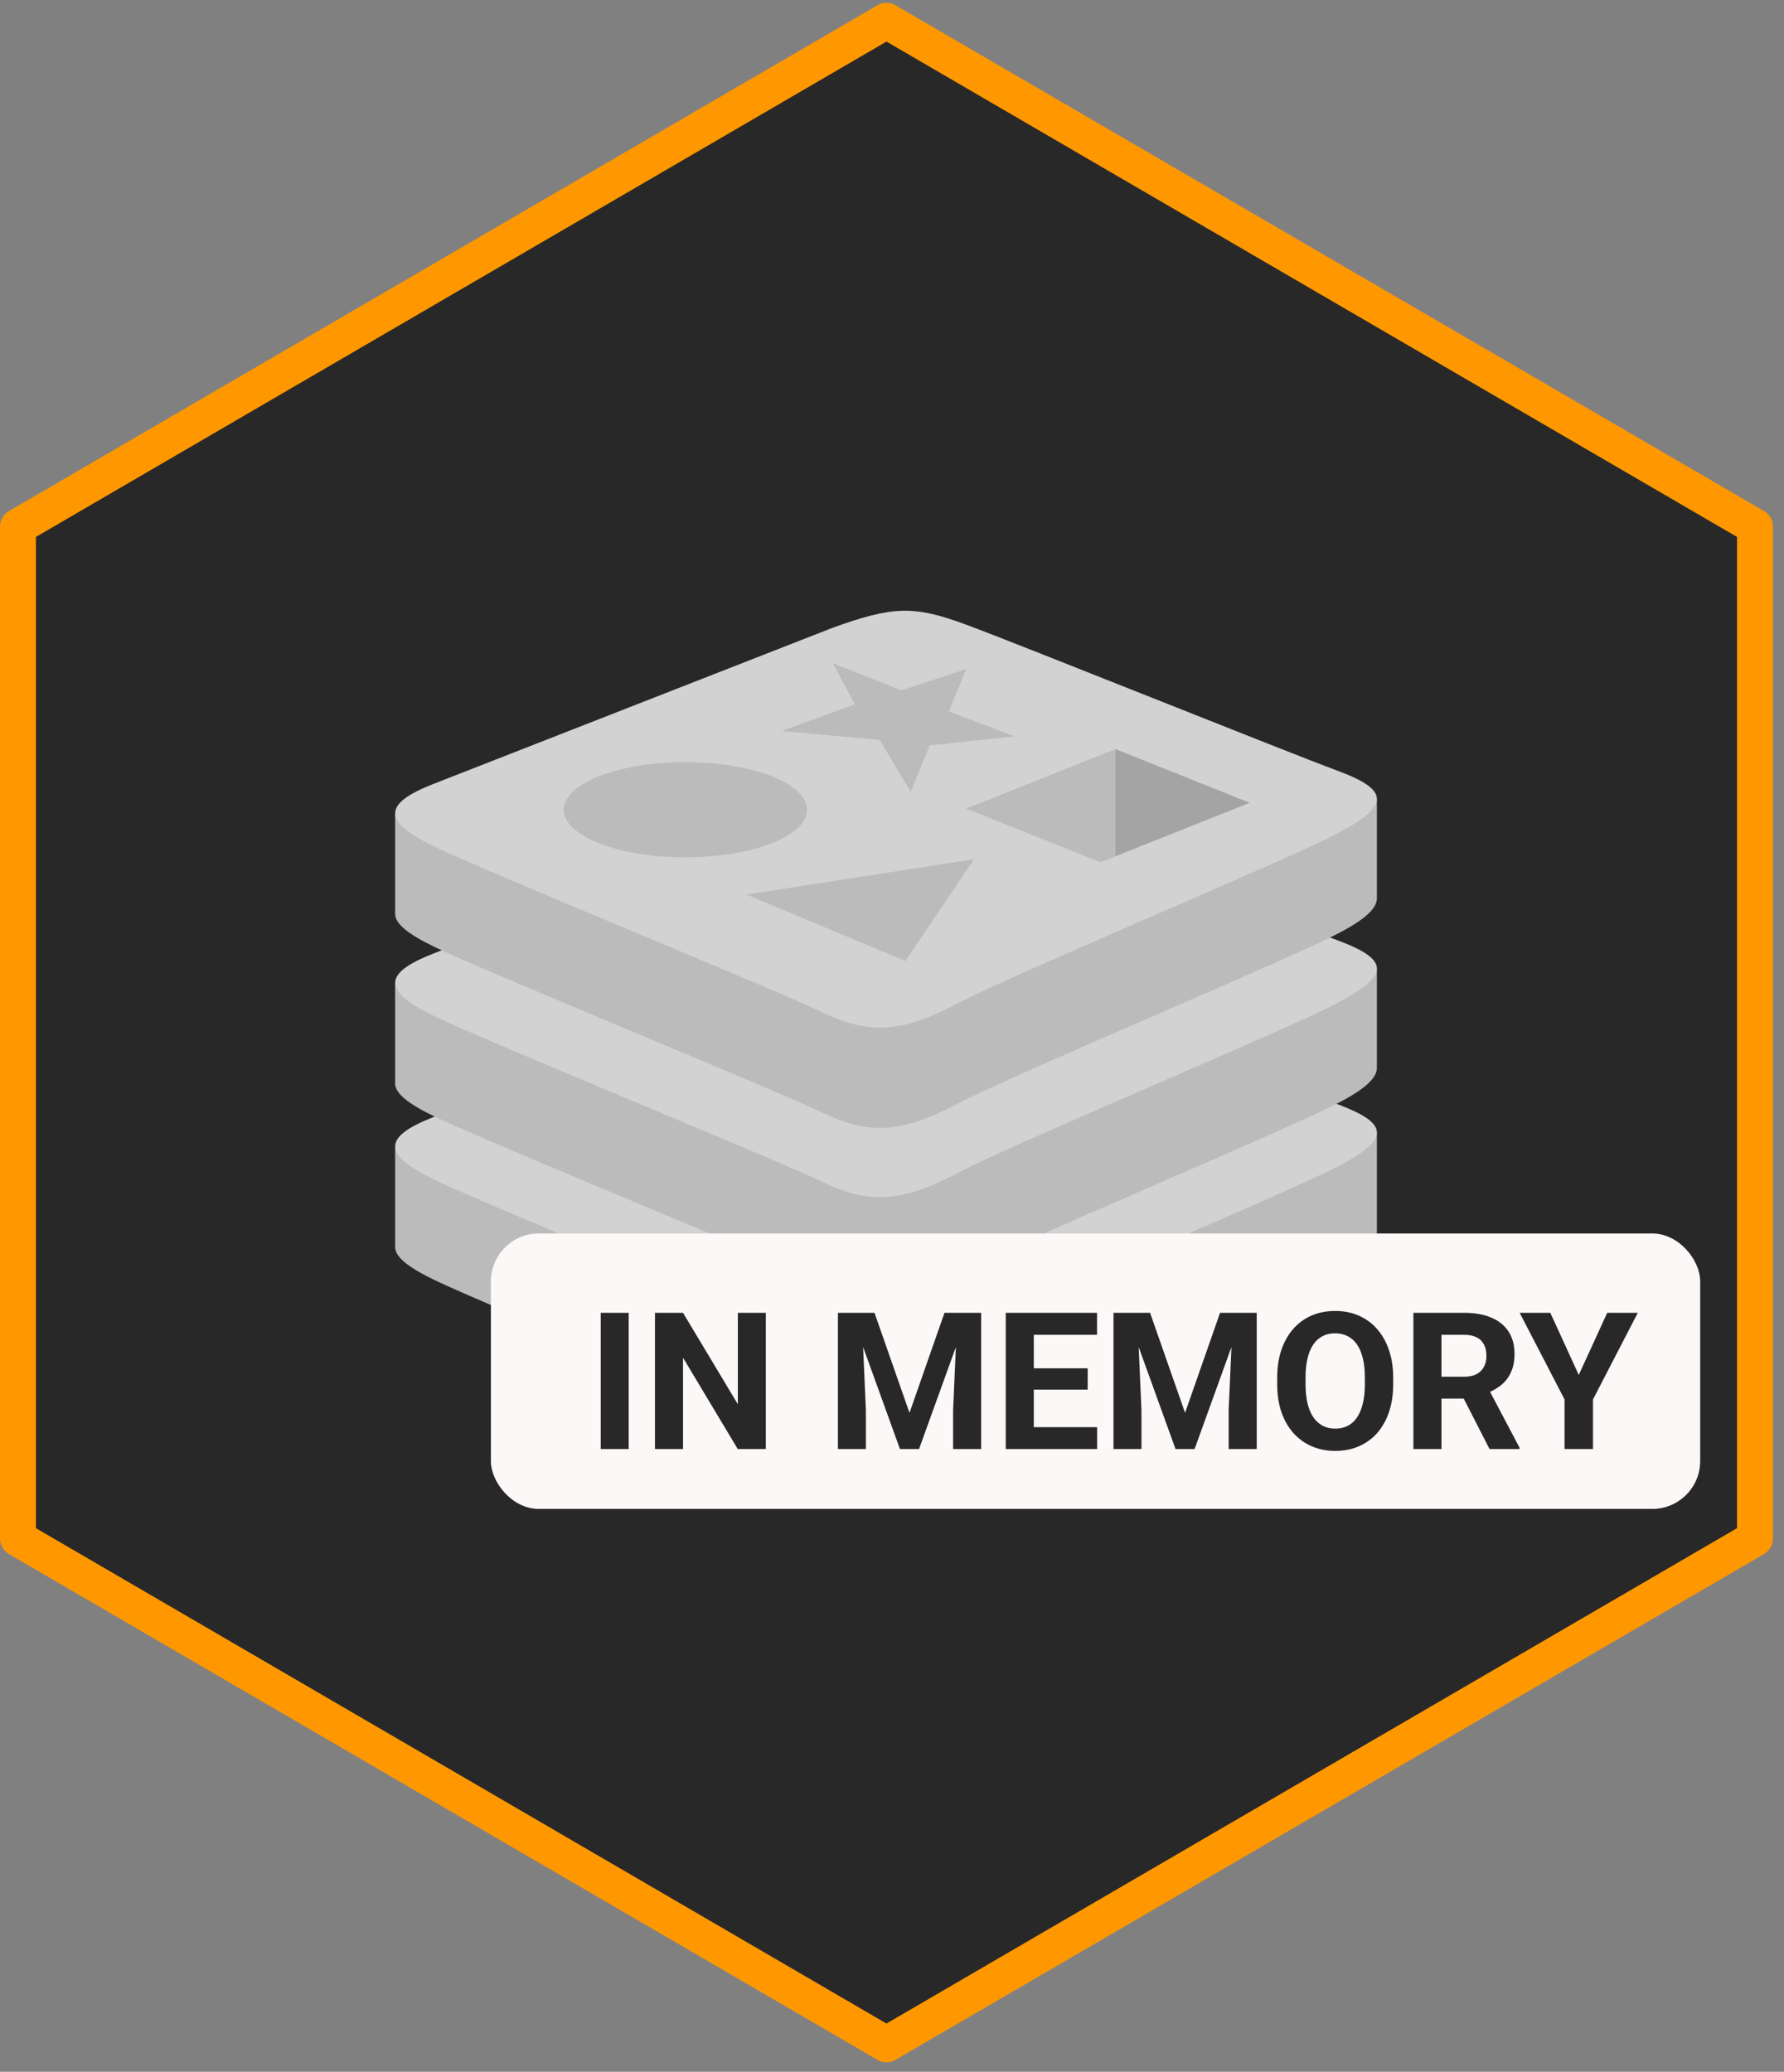 <svg width="149" height="173" viewBox="0 0 149 173" fill="none" xmlns="http://www.w3.org/2000/svg">
<rect x="0" y="0" width="149" height="173" fill="#808080" stroke="none"/>
<path d="M74.038 1.736L146.577 43.973V128.47L74.038 170.708L1.5 128.47V43.973L74.038 1.736Z" fill="#282828" stroke="#FF9800" stroke-width="3" stroke-linejoin="round"/>
<path d="M111.782 105.749C107.4 108.053 84.736 117.477 79.918 120.014C75.101 122.551 72.41 122.525 68.605 120.687C64.8 118.849 40.662 108.998 36.318 106.901C34.14 105.853 33 104.973 33 104.131V95.757C33 95.757 64.403 88.844 69.476 87.006C74.55 85.168 76.305 85.104 80.623 86.696C84.941 88.288 110.731 92.999 114.998 94.579V102.837C114.998 103.665 114.011 104.597 111.782 105.749Z" fill="#BCBBBB"/>
<path d="M111.782 97.374C107.4 99.678 84.736 109.102 79.918 111.639C75.101 114.176 72.41 114.15 68.605 112.312C64.8 110.474 40.662 100.623 36.318 98.526C31.975 96.429 31.885 94.98 36.152 93.297L69.476 80.262C74.55 78.424 76.305 78.359 80.623 79.952C84.941 81.544 107.464 90.605 111.731 92.21C115.997 93.815 116.164 95.083 111.782 97.387V97.361V97.374Z" fill="#D2D2D2"/>
<path d="M111.782 92.093C107.4 94.397 84.736 103.821 79.918 106.358C75.101 108.895 72.41 108.869 68.605 107.031C64.8 105.193 40.662 95.342 36.318 93.245C34.14 92.197 33 91.317 33 90.475V82.1C33 82.1 64.403 75.188 69.476 73.35C74.55 71.512 76.305 71.448 80.623 73.04C84.941 74.632 110.731 79.344 114.998 80.923V89.181C114.998 90.009 114.011 90.941 111.782 92.093Z" fill="#BCBBBB"/>
<path d="M111.782 83.719C107.4 86.023 84.736 95.446 79.918 97.983C75.101 100.52 72.41 100.494 68.605 98.656C64.8 96.818 40.662 86.968 36.318 84.871C31.975 82.774 31.885 81.324 36.152 79.641L69.476 66.606C74.55 64.769 76.305 64.704 80.623 66.296C84.941 67.888 107.464 76.949 111.731 78.528C115.997 80.107 116.164 81.402 111.782 83.706V83.719Z" fill="#D2D2D2"/>
<path d="M111.782 77.933C107.4 80.237 84.736 89.66 79.918 92.197C75.088 94.734 72.41 94.708 68.605 92.87C64.8 91.032 40.662 81.182 36.318 79.085C34.14 78.036 33 77.156 33 76.315V67.94C33 67.94 64.403 61.028 69.476 59.19C74.55 57.352 76.305 57.287 80.623 58.879C84.941 60.471 110.731 65.183 114.998 66.762V75.02C114.998 75.849 114.011 76.781 111.782 77.933Z" fill="#BCBBBB"/>
<path d="M111.782 69.558C107.4 71.862 84.736 81.285 79.918 83.822C75.101 86.359 72.41 86.333 68.605 84.495C64.8 82.657 40.662 72.806 36.318 70.71C31.975 68.613 31.885 67.163 36.152 65.48L69.476 52.446C74.55 50.607 76.305 50.543 80.623 52.135C84.941 53.727 107.464 62.788 111.731 64.367C115.997 65.946 116.164 67.241 111.782 69.545V69.558Z" fill="#D2D2D2"/>
<path d="M76.049 66.102L73.474 61.791L65.274 61.04L71.398 58.814L69.566 55.384L75.293 57.649L80.7 55.863L79.239 59.409L84.748 61.493L77.65 62.244L76.062 66.114L76.049 66.102ZM62.353 74.696L81.353 71.745L75.613 80.249L62.353 74.696Z" fill="#BCBBBB"/>
<path d="M57.241 71.59C62.852 71.59 67.401 69.811 67.401 67.616C67.401 65.421 62.852 63.642 57.241 63.642C51.629 63.642 47.081 65.421 47.081 67.616C47.081 69.811 51.629 71.59 57.241 71.59Z" fill="#BCBBBB"/>
<path d="M104.377 67.034L93.14 71.512V62.542L104.377 67.034Z" fill="#A5A4A4"/>
<path d="M93.14 71.525L91.923 72.004L80.7 67.525L93.14 62.555V71.525Z" fill="#BCBBBB"/>
<rect x="41" y="103" width="101" height="23" rx="4" fill="#FDF8F8"/>
<path d="M52.508 109.625V121H50.172V109.625H52.508ZM63.961 109.625V121H61.617L57.047 113.375V121H54.703V109.625H57.047L61.625 117.258V109.625H63.961ZM71.055 109.625H73.039L75.961 117.977L78.883 109.625H80.867L76.758 121H75.164L71.055 109.625ZM69.984 109.625H71.961L72.32 117.766V121H69.984V109.625ZM79.961 109.625H81.945V121H79.602V117.766L79.961 109.625ZM91.633 119.172V121H85.578V119.172H91.633ZM86.344 109.625V121H84V109.625H86.344ZM90.844 114.258V116.039H85.578V114.258H90.844ZM91.625 109.625V111.461H85.578V109.625H91.625ZM94.07 109.625H96.055L98.977 117.977L101.898 109.625H103.883L99.773 121H98.18L94.07 109.625ZM93 109.625H94.977L95.336 117.766V121H93V109.625ZM102.977 109.625H104.961V121H102.617V117.766L102.977 109.625ZM116.359 115.047V115.586C116.359 116.451 116.242 117.227 116.008 117.914C115.773 118.602 115.443 119.188 115.016 119.672C114.589 120.151 114.078 120.518 113.484 120.773C112.896 121.029 112.242 121.156 111.523 121.156C110.81 121.156 110.156 121.029 109.562 120.773C108.974 120.518 108.464 120.151 108.031 119.672C107.599 119.188 107.263 118.602 107.023 117.914C106.789 117.227 106.672 116.451 106.672 115.586V115.047C106.672 114.177 106.789 113.401 107.023 112.719C107.258 112.031 107.589 111.445 108.016 110.961C108.448 110.477 108.958 110.107 109.547 109.852C110.141 109.596 110.794 109.469 111.508 109.469C112.227 109.469 112.88 109.596 113.469 109.852C114.062 110.107 114.573 110.477 115 110.961C115.432 111.445 115.766 112.031 116 112.719C116.24 113.401 116.359 114.177 116.359 115.047ZM113.992 115.586V115.031C113.992 114.427 113.938 113.896 113.828 113.438C113.719 112.979 113.557 112.594 113.344 112.281C113.13 111.969 112.87 111.734 112.562 111.578C112.255 111.417 111.904 111.336 111.508 111.336C111.112 111.336 110.76 111.417 110.453 111.578C110.151 111.734 109.893 111.969 109.68 112.281C109.471 112.594 109.312 112.979 109.203 113.438C109.094 113.896 109.039 114.427 109.039 115.031V115.586C109.039 116.185 109.094 116.716 109.203 117.18C109.312 117.638 109.474 118.026 109.688 118.344C109.901 118.656 110.161 118.893 110.469 119.055C110.776 119.216 111.128 119.297 111.523 119.297C111.919 119.297 112.271 119.216 112.578 119.055C112.885 118.893 113.143 118.656 113.352 118.344C113.56 118.026 113.719 117.638 113.828 117.18C113.938 116.716 113.992 116.185 113.992 115.586ZM118.047 109.625H122.289C123.159 109.625 123.906 109.755 124.531 110.016C125.161 110.276 125.646 110.661 125.984 111.172C126.323 111.682 126.492 112.31 126.492 113.055C126.492 113.664 126.388 114.188 126.18 114.625C125.977 115.057 125.688 115.419 125.312 115.711C124.943 115.997 124.508 116.227 124.008 116.398L123.266 116.789H119.578L119.562 114.961H122.305C122.716 114.961 123.057 114.888 123.328 114.742C123.599 114.596 123.802 114.393 123.938 114.133C124.078 113.872 124.148 113.57 124.148 113.227C124.148 112.862 124.081 112.547 123.945 112.281C123.81 112.016 123.604 111.812 123.328 111.672C123.052 111.531 122.706 111.461 122.289 111.461H120.391V121H118.047V109.625ZM124.406 121L121.812 115.93L124.289 115.914L126.914 120.891V121H124.406ZM129.484 109.625L131.859 114.812L134.234 109.625H136.789L133.047 116.859V121H130.672V116.859L126.922 109.625H129.484Z" fill="#282828"/>
</svg>
